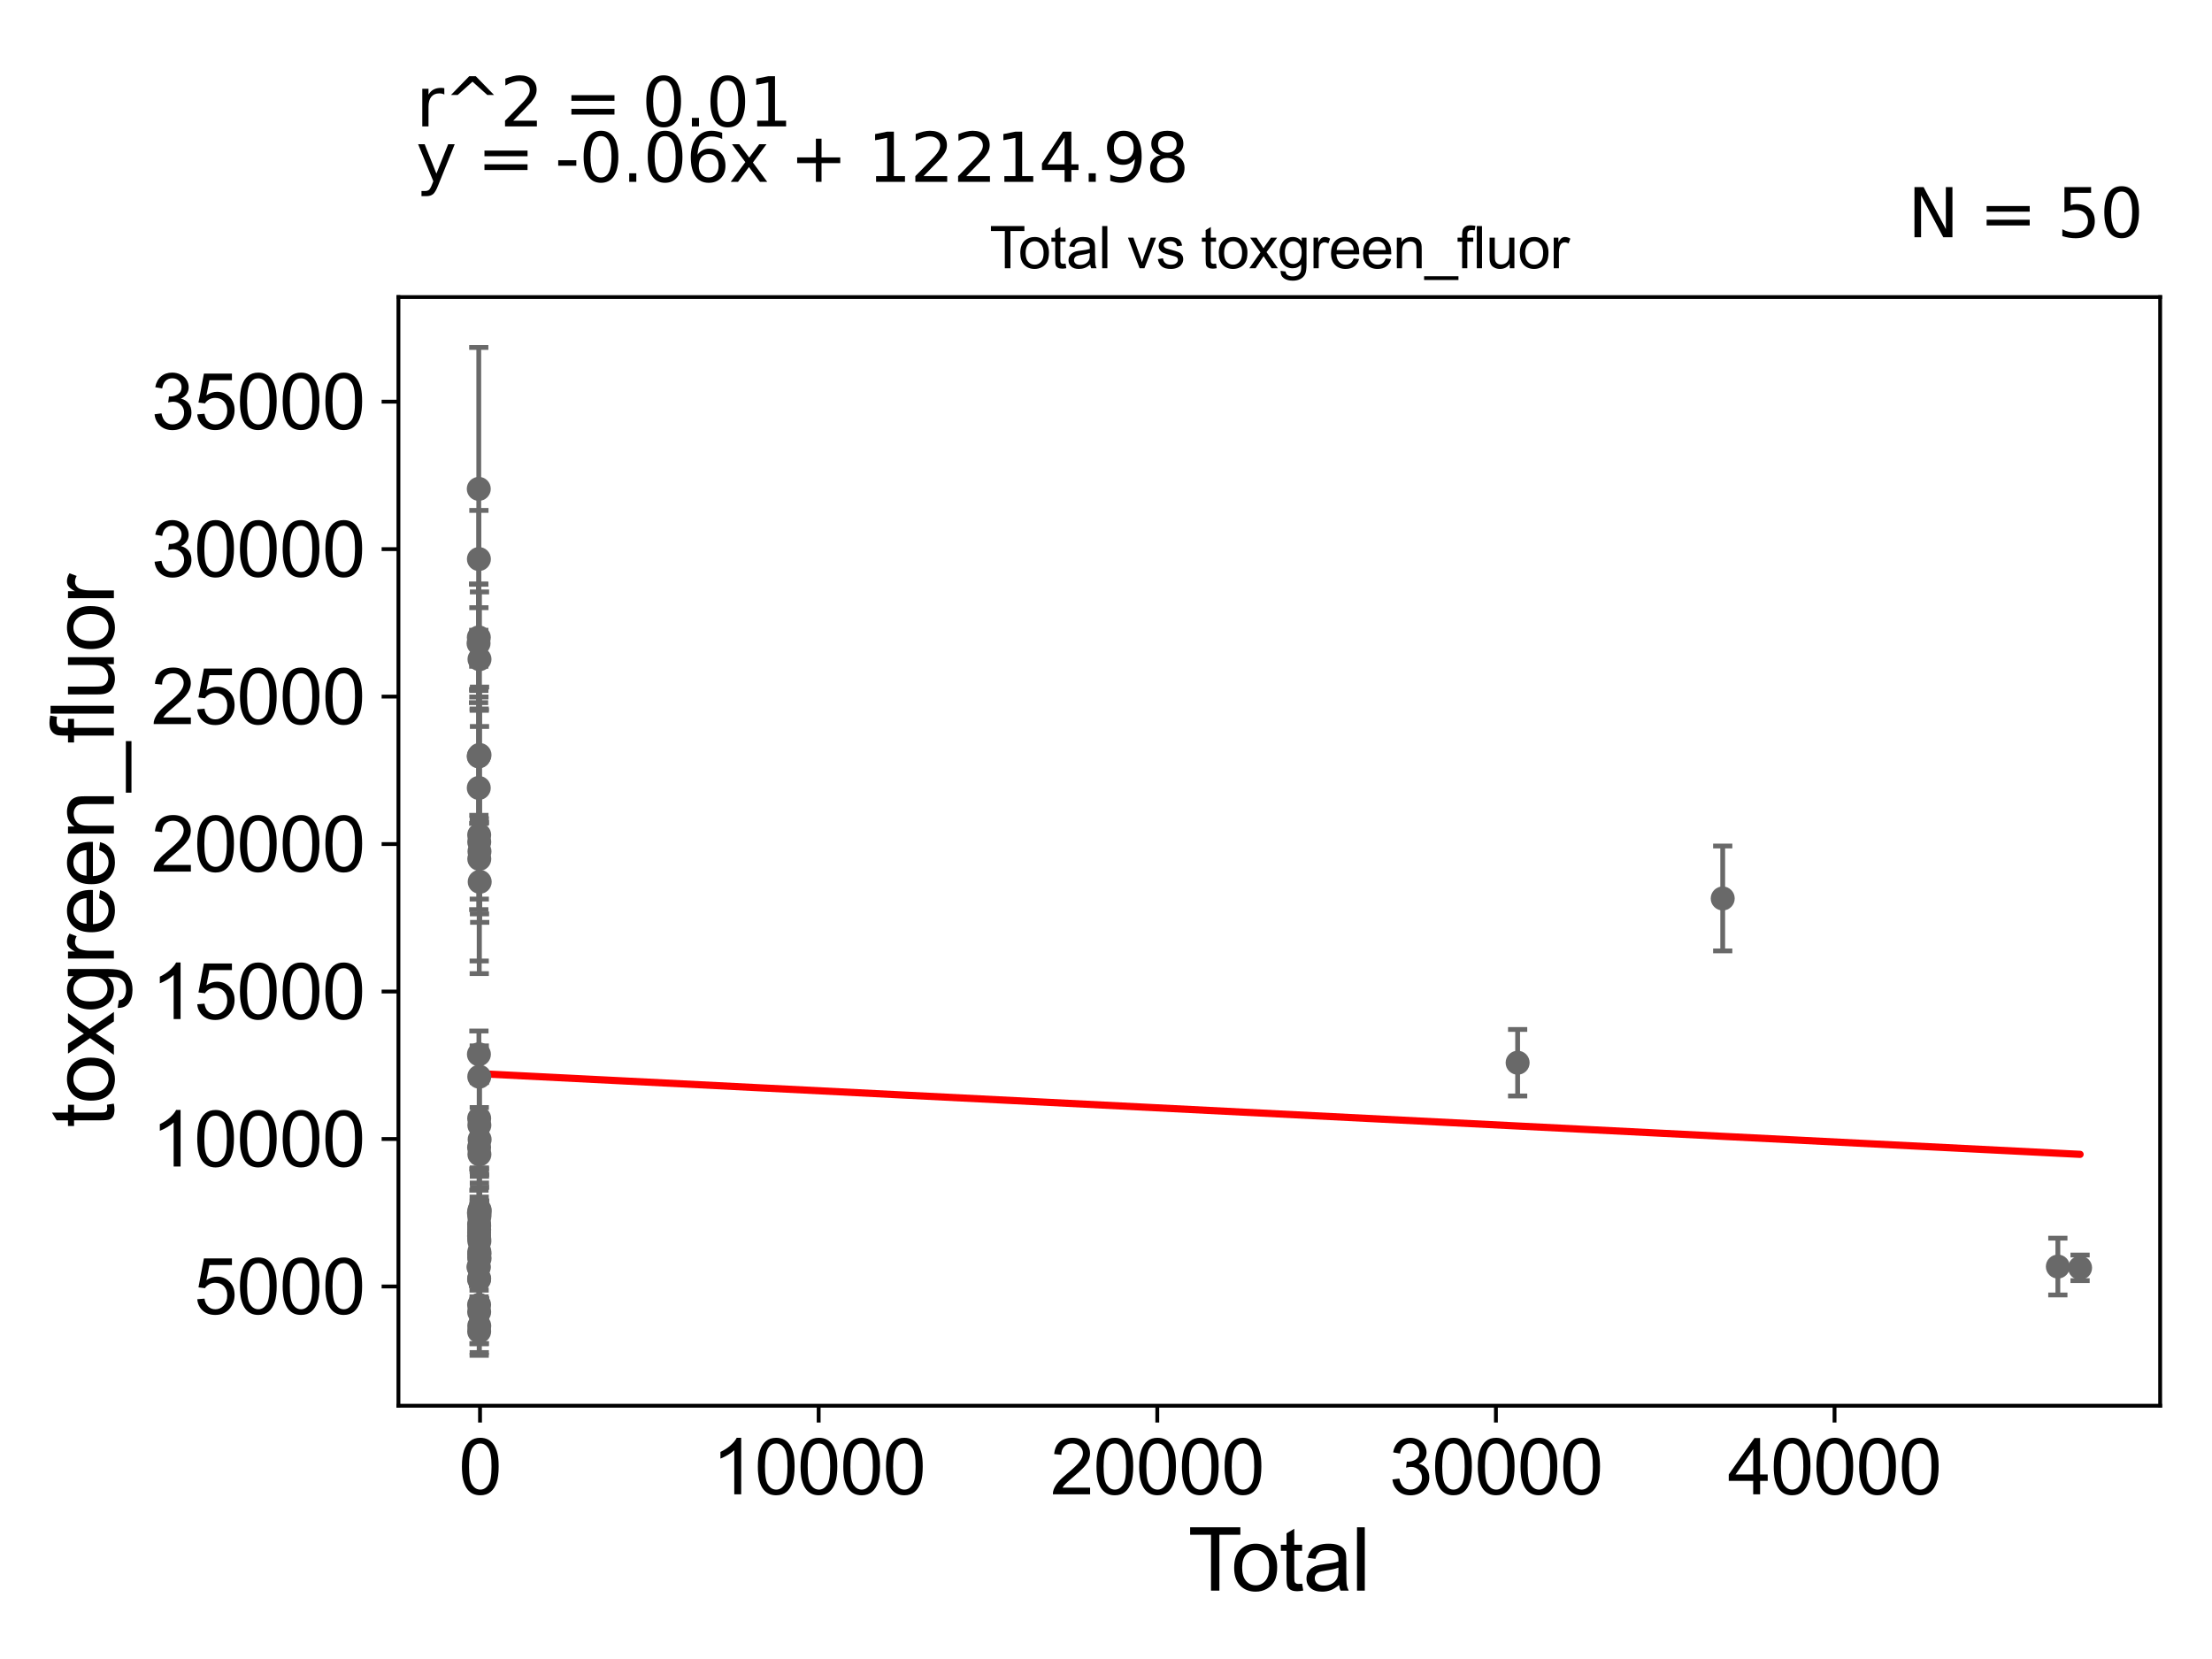 <?xml version="1.0" encoding="utf-8" standalone="no"?>
<!DOCTYPE svg PUBLIC "-//W3C//DTD SVG 1.1//EN"
  "http://www.w3.org/Graphics/SVG/1.1/DTD/svg11.dtd">
<svg xmlns:xlink="http://www.w3.org/1999/xlink" width="460.8pt" height="345.6pt" viewBox="0 0 460.8 345.6" xmlns="http://www.w3.org/2000/svg" version="1.1">
 <defs>
  <style type="text/css">*{stroke-linejoin: round; stroke-linecap: butt}</style>
 </defs>
 <g id="figure_1">
  <g id="patch_1">
   <path d="M 0 345.6 
L 460.8 345.6 
L 460.8 0 
L 0 0 
z
" style="fill: #ffffff"/>
  </g>
  <g id="axes_1">
   <g id="patch_2">
    <path d="M 83 292.84 
L 450 292.84 
L 450 61.886 
L 83 61.886 
z
" style="fill: #ffffff"/>
   </g>
   <g id="PathCollection_1">
    <defs>
     <path id="m1f19b350f3" d="M 0 1.118 
C 0.297 1.118 0.581 1 0.791 0.791 
C 1 0.581 1.118 0.297 1.118 0 
C 1.118 -0.297 1 -0.581 0.791 -0.791 
C 0.581 -1 0.297 -1.118 0 -1.118 
C -0.297 -1.118 -0.581 -1 -0.791 -0.791 
C -1 -0.581 -1.118 -0.297 -1.118 0 
C -1.118 0.297 -1 0.581 -0.791 0.791 
C -0.581 1 -0.297 1.118 0 1.118 
z
" style="stroke: #696969"/>
    </defs>
    <g clip-path="url(#pdb846cdbfc)">
     <use xlink:href="#m1f19b350f3" x="99.682" y="263.93" style="fill: #696969; stroke: #696969"/>
     <use xlink:href="#m1f19b350f3" x="99.84" y="276.211" style="fill: #696969; stroke: #696969"/>
     <use xlink:href="#m1f19b350f3" x="99.838" y="175.396" style="fill: #696969; stroke: #696969"/>
     <use xlink:href="#m1f19b350f3" x="99.837" y="258.06" style="fill: #696969; stroke: #696969"/>
     <use xlink:href="#m1f19b350f3" x="99.83" y="261.977" style="fill: #696969; stroke: #696969"/>
     <use xlink:href="#m1f19b350f3" x="99.826" y="173.94" style="fill: #696969; stroke: #696969"/>
     <use xlink:href="#m1f19b350f3" x="99.826" y="255.387" style="fill: #696969; stroke: #696969"/>
     <use xlink:href="#m1f19b350f3" x="99.824" y="266.34" style="fill: #696969; stroke: #696969"/>
     <use xlink:href="#m1f19b350f3" x="99.823" y="232.985" style="fill: #696969; stroke: #696969"/>
     <use xlink:href="#m1f19b350f3" x="99.822" y="273.294" style="fill: #696969; stroke: #696969"/>
     <use xlink:href="#m1f19b350f3" x="99.82" y="256.163" style="fill: #696969; stroke: #696969"/>
     <use xlink:href="#m1f19b350f3" x="99.82" y="277.356" style="fill: #696969; stroke: #696969"/>
     <use xlink:href="#m1f19b350f3" x="99.809" y="254.987" style="fill: #696969; stroke: #696969"/>
     <use xlink:href="#m1f19b350f3" x="99.808" y="256.77" style="fill: #696969; stroke: #696969"/>
     <use xlink:href="#m1f19b350f3" x="99.807" y="271.818" style="fill: #696969; stroke: #696969"/>
     <use xlink:href="#m1f19b350f3" x="99.804" y="239.025" style="fill: #696969; stroke: #696969"/>
     <use xlink:href="#m1f19b350f3" x="99.842" y="224.295" style="fill: #696969; stroke: #696969"/>
     <use xlink:href="#m1f19b350f3" x="99.845" y="178.919" style="fill: #696969; stroke: #696969"/>
     <use xlink:href="#m1f19b350f3" x="99.85" y="261.25" style="fill: #696969; stroke: #696969"/>
     <use xlink:href="#m1f19b350f3" x="428.688" y="263.851" style="fill: #696969; stroke: #696969"/>
     <use xlink:href="#m1f19b350f3" x="358.873" y="187.166" style="fill: #696969; stroke: #696969"/>
     <use xlink:href="#m1f19b350f3" x="316.151" y="221.384" style="fill: #696969; stroke: #696969"/>
     <use xlink:href="#m1f19b350f3" x="99.931" y="183.699" style="fill: #696969; stroke: #696969"/>
     <use xlink:href="#m1f19b350f3" x="99.917" y="237.381" style="fill: #696969; stroke: #696969"/>
     <use xlink:href="#m1f19b350f3" x="99.907" y="252.227" style="fill: #696969; stroke: #696969"/>
     <use xlink:href="#m1f19b350f3" x="99.902" y="252.906" style="fill: #696969; stroke: #696969"/>
     <use xlink:href="#m1f19b350f3" x="99.902" y="252.024" style="fill: #696969; stroke: #696969"/>
     <use xlink:href="#m1f19b350f3" x="99.803" y="266.51" style="fill: #696969; stroke: #696969"/>
     <use xlink:href="#m1f19b350f3" x="99.899" y="262.181" style="fill: #696969; stroke: #696969"/>
     <use xlink:href="#m1f19b350f3" x="99.887" y="137.324" style="fill: #696969; stroke: #696969"/>
     <use xlink:href="#m1f19b350f3" x="99.885" y="177.366" style="fill: #696969; stroke: #696969"/>
     <use xlink:href="#m1f19b350f3" x="99.873" y="240.473" style="fill: #696969; stroke: #696969"/>
     <use xlink:href="#m1f19b350f3" x="99.867" y="261.131" style="fill: #696969; stroke: #696969"/>
     <use xlink:href="#m1f19b350f3" x="99.867" y="258.572" style="fill: #696969; stroke: #696969"/>
     <use xlink:href="#m1f19b350f3" x="99.862" y="234.394" style="fill: #696969; stroke: #696969"/>
     <use xlink:href="#m1f19b350f3" x="99.858" y="260.724" style="fill: #696969; stroke: #696969"/>
     <use xlink:href="#m1f19b350f3" x="99.893" y="157.269" style="fill: #696969; stroke: #696969"/>
     <use xlink:href="#m1f19b350f3" x="99.8" y="257.484" style="fill: #696969; stroke: #696969"/>
     <use xlink:href="#m1f19b350f3" x="99.856" y="253.507" style="fill: #696969; stroke: #696969"/>
     <use xlink:href="#m1f19b350f3" x="433.318" y="264.114" style="fill: #696969; stroke: #696969"/>
     <use xlink:href="#m1f19b350f3" x="99.767" y="219.628" style="fill: #696969; stroke: #696969"/>
     <use xlink:href="#m1f19b350f3" x="99.749" y="263.965" style="fill: #696969; stroke: #696969"/>
     <use xlink:href="#m1f19b350f3" x="99.737" y="101.841" style="fill: #696969; stroke: #696969"/>
     <use xlink:href="#m1f19b350f3" x="99.736" y="164.143" style="fill: #696969; stroke: #696969"/>
     <use xlink:href="#m1f19b350f3" x="99.731" y="157.564" style="fill: #696969; stroke: #696969"/>
     <use xlink:href="#m1f19b350f3" x="99.748" y="132.785" style="fill: #696969; stroke: #696969"/>
     <use xlink:href="#m1f19b350f3" x="99.762" y="157.519" style="fill: #696969; stroke: #696969"/>
     <use xlink:href="#m1f19b350f3" x="99.692" y="134.015" style="fill: #696969; stroke: #696969"/>
     <use xlink:href="#m1f19b350f3" x="99.764" y="116.46" style="fill: #696969; stroke: #696969"/>
     <use xlink:href="#m1f19b350f3" x="99.773" y="252.667" style="fill: #696969; stroke: #696969"/>
    </g>
   </g>
   <g id="matplotlib.axis_1">
    <g id="xtick_1">
     <g id="line2d_1">
      <defs>
       <path id="mcf5227ad89" d="M 0 0 
L 0 3.5 
" style="stroke: #000000; stroke-width: 0.8"/>
      </defs>
      <g>
       <use xlink:href="#mcf5227ad89" x="99.999" y="292.84" style="stroke: #000000; stroke-width: 0.8"/>
      </g>
     </g>
     <g id="text_1">
      <!-- 0 -->
      <g transform="translate(95.55 311.293)scale(0.16 -0.16)">
       <defs>
        <path id="ArialMT-30" d="M 266 2259 
Q 266 3072 433 3567 
Q 600 4063 929 4331 
Q 1259 4600 1759 4600 
Q 2128 4600 2406 4451 
Q 2684 4303 2865 4023 
Q 3047 3744 3150 3342 
Q 3253 2941 3253 2259 
Q 3253 1453 3087 958 
Q 2922 463 2592 192 
Q 2263 -78 1759 -78 
Q 1097 -78 719 397 
Q 266 969 266 2259 
z
M 844 2259 
Q 844 1131 1108 757 
Q 1372 384 1759 384 
Q 2147 384 2411 759 
Q 2675 1134 2675 2259 
Q 2675 3391 2411 3762 
Q 2147 4134 1753 4134 
Q 1366 4134 1134 3806 
Q 844 3388 844 2259 
z
" transform="scale(0.016)"/>
       </defs>
       <use xlink:href="#ArialMT-30"/>
      </g>
     </g>
    </g>
    <g id="xtick_2">
     <g id="line2d_2">
      <g>
       <use xlink:href="#mcf5227ad89" x="170.542" y="292.84" style="stroke: #000000; stroke-width: 0.8"/>
      </g>
     </g>
     <g id="text_2">
      <!-- 10000 -->
      <g transform="translate(148.298 311.293)scale(0.16 -0.16)">
       <defs>
        <path id="ArialMT-31" d="M 2384 0 
L 1822 0 
L 1822 3584 
Q 1619 3391 1289 3197 
Q 959 3003 697 2906 
L 697 3450 
Q 1169 3672 1522 3987 
Q 1875 4303 2022 4600 
L 2384 4600 
L 2384 0 
z
" transform="scale(0.016)"/>
       </defs>
       <use xlink:href="#ArialMT-31"/>
       <use xlink:href="#ArialMT-30" x="55.615"/>
       <use xlink:href="#ArialMT-30" x="111.23"/>
       <use xlink:href="#ArialMT-30" x="166.846"/>
       <use xlink:href="#ArialMT-30" x="222.461"/>
      </g>
     </g>
    </g>
    <g id="xtick_3">
     <g id="line2d_3">
      <g>
       <use xlink:href="#mcf5227ad89" x="241.084" y="292.84" style="stroke: #000000; stroke-width: 0.8"/>
      </g>
     </g>
     <g id="text_3">
      <!-- 20000 -->
      <g transform="translate(218.84 311.293)scale(0.16 -0.16)">
       <defs>
        <path id="ArialMT-32" d="M 3222 541 
L 3222 0 
L 194 0 
Q 188 203 259 391 
Q 375 700 629 1000 
Q 884 1300 1366 1694 
Q 2113 2306 2375 2664 
Q 2638 3022 2638 3341 
Q 2638 3675 2398 3904 
Q 2159 4134 1775 4134 
Q 1369 4134 1125 3890 
Q 881 3647 878 3216 
L 300 3275 
Q 359 3922 746 4261 
Q 1134 4600 1788 4600 
Q 2447 4600 2831 4234 
Q 3216 3869 3216 3328 
Q 3216 3053 3103 2787 
Q 2991 2522 2730 2228 
Q 2469 1934 1863 1422 
Q 1356 997 1212 845 
Q 1069 694 975 541 
L 3222 541 
z
" transform="scale(0.016)"/>
       </defs>
       <use xlink:href="#ArialMT-32"/>
       <use xlink:href="#ArialMT-30" x="55.615"/>
       <use xlink:href="#ArialMT-30" x="111.23"/>
       <use xlink:href="#ArialMT-30" x="166.846"/>
       <use xlink:href="#ArialMT-30" x="222.461"/>
      </g>
     </g>
    </g>
    <g id="xtick_4">
     <g id="line2d_4">
      <g>
       <use xlink:href="#mcf5227ad89" x="311.627" y="292.84" style="stroke: #000000; stroke-width: 0.8"/>
      </g>
     </g>
     <g id="text_4">
      <!-- 30000 -->
      <g transform="translate(289.383 311.293)scale(0.16 -0.16)">
       <defs>
        <path id="ArialMT-33" d="M 269 1209 
L 831 1284 
Q 928 806 1161 595 
Q 1394 384 1728 384 
Q 2125 384 2398 659 
Q 2672 934 2672 1341 
Q 2672 1728 2419 1979 
Q 2166 2231 1775 2231 
Q 1616 2231 1378 2169 
L 1441 2663 
Q 1497 2656 1531 2656 
Q 1891 2656 2178 2843 
Q 2466 3031 2466 3422 
Q 2466 3731 2256 3934 
Q 2047 4138 1716 4138 
Q 1388 4138 1169 3931 
Q 950 3725 888 3313 
L 325 3413 
Q 428 3978 793 4289 
Q 1159 4600 1703 4600 
Q 2078 4600 2393 4439 
Q 2709 4278 2876 4000 
Q 3044 3722 3044 3409 
Q 3044 3113 2884 2869 
Q 2725 2625 2413 2481 
Q 2819 2388 3044 2092 
Q 3269 1797 3269 1353 
Q 3269 753 2831 336 
Q 2394 -81 1725 -81 
Q 1122 -81 723 278 
Q 325 638 269 1209 
z
" transform="scale(0.016)"/>
       </defs>
       <use xlink:href="#ArialMT-33"/>
       <use xlink:href="#ArialMT-30" x="55.615"/>
       <use xlink:href="#ArialMT-30" x="111.23"/>
       <use xlink:href="#ArialMT-30" x="166.846"/>
       <use xlink:href="#ArialMT-30" x="222.461"/>
      </g>
     </g>
    </g>
    <g id="xtick_5">
     <g id="line2d_5">
      <g>
       <use xlink:href="#mcf5227ad89" x="382.169" y="292.84" style="stroke: #000000; stroke-width: 0.8"/>
      </g>
     </g>
     <g id="text_5">
      <!-- 40000 -->
      <g transform="translate(359.925 311.293)scale(0.16 -0.16)">
       <defs>
        <path id="ArialMT-34" d="M 2069 0 
L 2069 1097 
L 81 1097 
L 81 1613 
L 2172 4581 
L 2631 4581 
L 2631 1613 
L 3250 1613 
L 3250 1097 
L 2631 1097 
L 2631 0 
L 2069 0 
z
M 2069 1613 
L 2069 3678 
L 634 1613 
L 2069 1613 
z
" transform="scale(0.016)"/>
       </defs>
       <use xlink:href="#ArialMT-34"/>
       <use xlink:href="#ArialMT-30" x="55.615"/>
       <use xlink:href="#ArialMT-30" x="111.23"/>
       <use xlink:href="#ArialMT-30" x="166.846"/>
       <use xlink:href="#ArialMT-30" x="222.461"/>
      </g>
     </g>
    </g>
    <g id="text_6">
     <!-- Total -->
     <g transform="translate(247.495 331.357)scale(0.18 -0.18)">
      <defs>
       <path id="ArialMT-54" d="M 1659 0 
L 1659 4041 
L 150 4041 
L 150 4581 
L 3781 4581 
L 3781 4041 
L 2266 4041 
L 2266 0 
L 1659 0 
z
" transform="scale(0.016)"/>
       <path id="ArialMT-6f" d="M 213 1659 
Q 213 2581 725 3025 
Q 1153 3394 1769 3394 
Q 2453 3394 2887 2945 
Q 3322 2497 3322 1706 
Q 3322 1066 3130 698 
Q 2938 331 2570 128 
Q 2203 -75 1769 -75 
Q 1072 -75 642 372 
Q 213 819 213 1659 
z
M 791 1659 
Q 791 1022 1069 705 
Q 1347 388 1769 388 
Q 2188 388 2466 706 
Q 2744 1025 2744 1678 
Q 2744 2294 2464 2611 
Q 2184 2928 1769 2928 
Q 1347 2928 1069 2612 
Q 791 2297 791 1659 
z
" transform="scale(0.016)"/>
       <path id="ArialMT-74" d="M 1650 503 
L 1731 6 
Q 1494 -44 1306 -44 
Q 1000 -44 831 53 
Q 663 150 594 308 
Q 525 466 525 972 
L 525 2881 
L 113 2881 
L 113 3319 
L 525 3319 
L 525 4141 
L 1084 4478 
L 1084 3319 
L 1650 3319 
L 1650 2881 
L 1084 2881 
L 1084 941 
Q 1084 700 1114 631 
Q 1144 563 1211 522 
Q 1278 481 1403 481 
Q 1497 481 1650 503 
z
" transform="scale(0.016)"/>
       <path id="ArialMT-61" d="M 2588 409 
Q 2275 144 1986 34 
Q 1697 -75 1366 -75 
Q 819 -75 525 192 
Q 231 459 231 875 
Q 231 1119 342 1320 
Q 453 1522 633 1644 
Q 813 1766 1038 1828 
Q 1203 1872 1538 1913 
Q 2219 1994 2541 2106 
Q 2544 2222 2544 2253 
Q 2544 2597 2384 2738 
Q 2169 2928 1744 2928 
Q 1347 2928 1158 2789 
Q 969 2650 878 2297 
L 328 2372 
Q 403 2725 575 2942 
Q 747 3159 1072 3276 
Q 1397 3394 1825 3394 
Q 2250 3394 2515 3294 
Q 2781 3194 2906 3042 
Q 3031 2891 3081 2659 
Q 3109 2516 3109 2141 
L 3109 1391 
Q 3109 606 3145 398 
Q 3181 191 3288 0 
L 2700 0 
Q 2613 175 2588 409 
z
M 2541 1666 
Q 2234 1541 1622 1453 
Q 1275 1403 1131 1340 
Q 988 1278 909 1158 
Q 831 1038 831 891 
Q 831 666 1001 516 
Q 1172 366 1500 366 
Q 1825 366 2078 508 
Q 2331 650 2450 897 
Q 2541 1088 2541 1459 
L 2541 1666 
z
" transform="scale(0.016)"/>
       <path id="ArialMT-6c" d="M 409 0 
L 409 4581 
L 972 4581 
L 972 0 
L 409 0 
z
" transform="scale(0.016)"/>
      </defs>
      <use xlink:href="#ArialMT-54"/>
      <use xlink:href="#ArialMT-6f" x="49.959"/>
      <use xlink:href="#ArialMT-74" x="105.574"/>
      <use xlink:href="#ArialMT-61" x="133.357"/>
      <use xlink:href="#ArialMT-6c" x="188.973"/>
     </g>
    </g>
   </g>
   <g id="matplotlib.axis_2">
    <g id="ytick_1">
     <g id="line2d_6">
      <defs>
       <path id="m86609e7057" d="M 0 0 
L -3.5 0 
" style="stroke: #000000; stroke-width: 0.8"/>
      </defs>
      <g>
       <use xlink:href="#m86609e7057" x="83" y="268" style="stroke: #000000; stroke-width: 0.8"/>
      </g>
     </g>
     <g id="text_7">
      <!-- 5000 -->
      <g transform="translate(40.41 273.726)scale(0.16 -0.16)">
       <defs>
        <path id="ArialMT-35" d="M 266 1200 
L 856 1250 
Q 922 819 1161 601 
Q 1400 384 1738 384 
Q 2144 384 2425 690 
Q 2706 997 2706 1503 
Q 2706 1984 2436 2262 
Q 2166 2541 1728 2541 
Q 1456 2541 1237 2417 
Q 1019 2294 894 2097 
L 366 2166 
L 809 4519 
L 3088 4519 
L 3088 3981 
L 1259 3981 
L 1013 2750 
Q 1425 3038 1878 3038 
Q 2478 3038 2890 2622 
Q 3303 2206 3303 1553 
Q 3303 931 2941 478 
Q 2500 -78 1738 -78 
Q 1113 -78 717 272 
Q 322 622 266 1200 
z
" transform="scale(0.016)"/>
       </defs>
       <use xlink:href="#ArialMT-35"/>
       <use xlink:href="#ArialMT-30" x="55.615"/>
       <use xlink:href="#ArialMT-30" x="111.23"/>
       <use xlink:href="#ArialMT-30" x="166.846"/>
      </g>
     </g>
    </g>
    <g id="ytick_2">
     <g id="line2d_7">
      <g>
       <use xlink:href="#m86609e7057" x="83" y="237.279" style="stroke: #000000; stroke-width: 0.8"/>
      </g>
     </g>
     <g id="text_8">
      <!-- 10000 -->
      <g transform="translate(31.512 243.005)scale(0.16 -0.16)">
       <use xlink:href="#ArialMT-31"/>
       <use xlink:href="#ArialMT-30" x="55.615"/>
       <use xlink:href="#ArialMT-30" x="111.23"/>
       <use xlink:href="#ArialMT-30" x="166.846"/>
       <use xlink:href="#ArialMT-30" x="222.461"/>
      </g>
     </g>
    </g>
    <g id="ytick_3">
     <g id="line2d_8">
      <g>
       <use xlink:href="#m86609e7057" x="83" y="206.557" style="stroke: #000000; stroke-width: 0.8"/>
      </g>
     </g>
     <g id="text_9">
      <!-- 15000 -->
      <g transform="translate(31.512 212.284)scale(0.16 -0.16)">
       <use xlink:href="#ArialMT-31"/>
       <use xlink:href="#ArialMT-35" x="55.615"/>
       <use xlink:href="#ArialMT-30" x="111.23"/>
       <use xlink:href="#ArialMT-30" x="166.846"/>
       <use xlink:href="#ArialMT-30" x="222.461"/>
      </g>
     </g>
    </g>
    <g id="ytick_4">
     <g id="line2d_9">
      <g>
       <use xlink:href="#m86609e7057" x="83" y="175.836" style="stroke: #000000; stroke-width: 0.8"/>
      </g>
     </g>
     <g id="text_10">
      <!-- 20000 -->
      <g transform="translate(31.512 181.562)scale(0.16 -0.16)">
       <use xlink:href="#ArialMT-32"/>
       <use xlink:href="#ArialMT-30" x="55.615"/>
       <use xlink:href="#ArialMT-30" x="111.23"/>
       <use xlink:href="#ArialMT-30" x="166.846"/>
       <use xlink:href="#ArialMT-30" x="222.461"/>
      </g>
     </g>
    </g>
    <g id="ytick_5">
     <g id="line2d_10">
      <g>
       <use xlink:href="#m86609e7057" x="83" y="145.114" style="stroke: #000000; stroke-width: 0.8"/>
      </g>
     </g>
     <g id="text_11">
      <!-- 25000 -->
      <g transform="translate(31.512 150.841)scale(0.16 -0.16)">
       <use xlink:href="#ArialMT-32"/>
       <use xlink:href="#ArialMT-35" x="55.615"/>
       <use xlink:href="#ArialMT-30" x="111.23"/>
       <use xlink:href="#ArialMT-30" x="166.846"/>
       <use xlink:href="#ArialMT-30" x="222.461"/>
      </g>
     </g>
    </g>
    <g id="ytick_6">
     <g id="line2d_11">
      <g>
       <use xlink:href="#m86609e7057" x="83" y="114.393" style="stroke: #000000; stroke-width: 0.8"/>
      </g>
     </g>
     <g id="text_12">
      <!-- 30000 -->
      <g transform="translate(31.512 120.119)scale(0.16 -0.16)">
       <use xlink:href="#ArialMT-33"/>
       <use xlink:href="#ArialMT-30" x="55.615"/>
       <use xlink:href="#ArialMT-30" x="111.23"/>
       <use xlink:href="#ArialMT-30" x="166.846"/>
       <use xlink:href="#ArialMT-30" x="222.461"/>
      </g>
     </g>
    </g>
    <g id="ytick_7">
     <g id="line2d_12">
      <g>
       <use xlink:href="#m86609e7057" x="83" y="83.671" style="stroke: #000000; stroke-width: 0.8"/>
      </g>
     </g>
     <g id="text_13">
      <!-- 35000 -->
      <g transform="translate(31.512 89.398)scale(0.16 -0.16)">
       <use xlink:href="#ArialMT-33"/>
       <use xlink:href="#ArialMT-35" x="55.615"/>
       <use xlink:href="#ArialMT-30" x="111.23"/>
       <use xlink:href="#ArialMT-30" x="166.846"/>
       <use xlink:href="#ArialMT-30" x="222.461"/>
      </g>
     </g>
    </g>
    <g id="text_14">
     <!-- toxgreen_fluor -->
     <g transform="translate(23.724 234.895)rotate(-90)scale(0.18 -0.18)">
      <defs>
       <path id="ArialMT-78" d="M 47 0 
L 1259 1725 
L 138 3319 
L 841 3319 
L 1350 2541 
Q 1494 2319 1581 2169 
Q 1719 2375 1834 2534 
L 2394 3319 
L 3066 3319 
L 1919 1756 
L 3153 0 
L 2463 0 
L 1781 1031 
L 1600 1309 
L 728 0 
L 47 0 
z
" transform="scale(0.016)"/>
       <path id="ArialMT-67" d="M 319 -275 
L 866 -356 
Q 900 -609 1056 -725 
Q 1266 -881 1628 -881 
Q 2019 -881 2231 -725 
Q 2444 -569 2519 -288 
Q 2563 -116 2559 434 
Q 2191 0 1641 0 
Q 956 0 581 494 
Q 206 988 206 1678 
Q 206 2153 378 2554 
Q 550 2956 876 3175 
Q 1203 3394 1644 3394 
Q 2231 3394 2613 2919 
L 2613 3319 
L 3131 3319 
L 3131 450 
Q 3131 -325 2973 -648 
Q 2816 -972 2473 -1159 
Q 2131 -1347 1631 -1347 
Q 1038 -1347 672 -1080 
Q 306 -813 319 -275 
z
M 784 1719 
Q 784 1066 1043 766 
Q 1303 466 1694 466 
Q 2081 466 2343 764 
Q 2606 1063 2606 1700 
Q 2606 2309 2336 2618 
Q 2066 2928 1684 2928 
Q 1309 2928 1046 2623 
Q 784 2319 784 1719 
z
" transform="scale(0.016)"/>
       <path id="ArialMT-72" d="M 416 0 
L 416 3319 
L 922 3319 
L 922 2816 
Q 1116 3169 1280 3281 
Q 1444 3394 1641 3394 
Q 1925 3394 2219 3213 
L 2025 2691 
Q 1819 2813 1613 2813 
Q 1428 2813 1281 2702 
Q 1134 2591 1072 2394 
Q 978 2094 978 1738 
L 978 0 
L 416 0 
z
" transform="scale(0.016)"/>
       <path id="ArialMT-65" d="M 2694 1069 
L 3275 997 
Q 3138 488 2766 206 
Q 2394 -75 1816 -75 
Q 1088 -75 661 373 
Q 234 822 234 1631 
Q 234 2469 665 2931 
Q 1097 3394 1784 3394 
Q 2450 3394 2872 2941 
Q 3294 2488 3294 1666 
Q 3294 1616 3291 1516 
L 816 1516 
Q 847 969 1125 678 
Q 1403 388 1819 388 
Q 2128 388 2347 550 
Q 2566 713 2694 1069 
z
M 847 1978 
L 2700 1978 
Q 2663 2397 2488 2606 
Q 2219 2931 1791 2931 
Q 1403 2931 1139 2672 
Q 875 2413 847 1978 
z
" transform="scale(0.016)"/>
       <path id="ArialMT-6e" d="M 422 0 
L 422 3319 
L 928 3319 
L 928 2847 
Q 1294 3394 1984 3394 
Q 2284 3394 2536 3286 
Q 2788 3178 2913 3003 
Q 3038 2828 3088 2588 
Q 3119 2431 3119 2041 
L 3119 0 
L 2556 0 
L 2556 2019 
Q 2556 2363 2490 2533 
Q 2425 2703 2258 2804 
Q 2091 2906 1866 2906 
Q 1506 2906 1245 2678 
Q 984 2450 984 1813 
L 984 0 
L 422 0 
z
" transform="scale(0.016)"/>
       <path id="ArialMT-5f" d="M -97 -1272 
L -97 -866 
L 3631 -866 
L 3631 -1272 
L -97 -1272 
z
" transform="scale(0.016)"/>
       <path id="ArialMT-66" d="M 556 0 
L 556 2881 
L 59 2881 
L 59 3319 
L 556 3319 
L 556 3672 
Q 556 4006 616 4169 
Q 697 4388 901 4523 
Q 1106 4659 1475 4659 
Q 1713 4659 2000 4603 
L 1916 4113 
Q 1741 4144 1584 4144 
Q 1328 4144 1222 4034 
Q 1116 3925 1116 3625 
L 1116 3319 
L 1763 3319 
L 1763 2881 
L 1116 2881 
L 1116 0 
L 556 0 
z
" transform="scale(0.016)"/>
       <path id="ArialMT-75" d="M 2597 0 
L 2597 488 
Q 2209 -75 1544 -75 
Q 1250 -75 995 37 
Q 741 150 617 320 
Q 494 491 444 738 
Q 409 903 409 1263 
L 409 3319 
L 972 3319 
L 972 1478 
Q 972 1038 1006 884 
Q 1059 663 1231 536 
Q 1403 409 1656 409 
Q 1909 409 2131 539 
Q 2353 669 2445 892 
Q 2538 1116 2538 1541 
L 2538 3319 
L 3100 3319 
L 3100 0 
L 2597 0 
z
" transform="scale(0.016)"/>
      </defs>
      <use xlink:href="#ArialMT-74"/>
      <use xlink:href="#ArialMT-6f" x="27.783"/>
      <use xlink:href="#ArialMT-78" x="83.398"/>
      <use xlink:href="#ArialMT-67" x="133.398"/>
      <use xlink:href="#ArialMT-72" x="189.014"/>
      <use xlink:href="#ArialMT-65" x="222.314"/>
      <use xlink:href="#ArialMT-65" x="277.93"/>
      <use xlink:href="#ArialMT-6e" x="333.545"/>
      <use xlink:href="#ArialMT-5f" x="389.16"/>
      <use xlink:href="#ArialMT-66" x="444.775"/>
      <use xlink:href="#ArialMT-6c" x="472.559"/>
      <use xlink:href="#ArialMT-75" x="494.775"/>
      <use xlink:href="#ArialMT-6f" x="550.391"/>
      <use xlink:href="#ArialMT-72" x="606.006"/>
     </g>
    </g>
   </g>
   <g id="LineCollection_1">
    <path d="M 99.682 267.816 
L 99.682 260.044 
" clip-path="url(#pdb846cdbfc)" style="fill: none; stroke: #696969"/>
    <path d="M 99.84 281.755 
L 99.84 270.666 
" clip-path="url(#pdb846cdbfc)" style="fill: none; stroke: #696969"/>
    <path d="M 99.838 202.816 
L 99.838 147.975 
" clip-path="url(#pdb846cdbfc)" style="fill: none; stroke: #696969"/>
    <path d="M 99.837 262.636 
L 99.837 253.484 
" clip-path="url(#pdb846cdbfc)" style="fill: none; stroke: #696969"/>
    <path d="M 99.83 279.897 
L 99.83 244.057 
" clip-path="url(#pdb846cdbfc)" style="fill: none; stroke: #696969"/>
    <path d="M 99.826 200.194 
L 99.826 147.687 
" clip-path="url(#pdb846cdbfc)" style="fill: none; stroke: #696969"/>
    <path d="M 99.826 261.406 
L 99.826 249.368 
" clip-path="url(#pdb846cdbfc)" style="fill: none; stroke: #696969"/>
    <path d="M 99.824 282.342 
L 99.824 250.337 
" clip-path="url(#pdb846cdbfc)" style="fill: none; stroke: #696969"/>
    <path d="M 99.823 241.091 
L 99.823 224.878 
" clip-path="url(#pdb846cdbfc)" style="fill: none; stroke: #696969"/>
    <path d="M 99.822 275.955 
L 99.822 270.633 
" clip-path="url(#pdb846cdbfc)" style="fill: none; stroke: #696969"/>
    <path d="M 99.82 261.38 
L 99.82 250.946 
" clip-path="url(#pdb846cdbfc)" style="fill: none; stroke: #696969"/>
    <path d="M 99.82 279.916 
L 99.82 274.795 
" clip-path="url(#pdb846cdbfc)" style="fill: none; stroke: #696969"/>
    <path d="M 99.809 266.426 
L 99.809 243.548 
" clip-path="url(#pdb846cdbfc)" style="fill: none; stroke: #696969"/>
    <path d="M 99.808 262.59 
L 99.808 250.951 
" clip-path="url(#pdb846cdbfc)" style="fill: none; stroke: #696969"/>
    <path d="M 99.807 274.873 
L 99.807 268.762 
" clip-path="url(#pdb846cdbfc)" style="fill: none; stroke: #696969"/>
    <path d="M 99.804 243.472 
L 99.804 234.579 
" clip-path="url(#pdb846cdbfc)" style="fill: none; stroke: #696969"/>
    <path d="M 99.842 230.711 
L 99.842 217.878 
" clip-path="url(#pdb846cdbfc)" style="fill: none; stroke: #696969"/>
    <path d="M 99.845 187.285 
L 99.845 170.554 
" clip-path="url(#pdb846cdbfc)" style="fill: none; stroke: #696969"/>
    <path d="M 99.85 266.415 
L 99.85 256.085 
" clip-path="url(#pdb846cdbfc)" style="fill: none; stroke: #696969"/>
    <path d="M 428.688 269.766 
L 428.688 257.935 
" clip-path="url(#pdb846cdbfc)" style="fill: none; stroke: #696969"/>
    <path d="M 358.873 198.089 
L 358.873 176.244 
" clip-path="url(#pdb846cdbfc)" style="fill: none; stroke: #696969"/>
    <path d="M 316.151 228.312 
L 316.151 214.455 
" clip-path="url(#pdb846cdbfc)" style="fill: none; stroke: #696969"/>
    <path d="M 99.931 192.139 
L 99.931 175.259 
" clip-path="url(#pdb846cdbfc)" style="fill: none; stroke: #696969"/>
    <path d="M 99.917 239.3 
L 99.917 235.463 
" clip-path="url(#pdb846cdbfc)" style="fill: none; stroke: #696969"/>
    <path d="M 99.907 254.263 
L 99.907 250.192 
" clip-path="url(#pdb846cdbfc)" style="fill: none; stroke: #696969"/>
    <path d="M 99.902 261.143 
L 99.902 244.67 
" clip-path="url(#pdb846cdbfc)" style="fill: none; stroke: #696969"/>
    <path d="M 99.902 256.699 
L 99.902 247.35 
" clip-path="url(#pdb846cdbfc)" style="fill: none; stroke: #696969"/>
    <path d="M 99.803 270.148 
L 99.803 262.871 
" clip-path="url(#pdb846cdbfc)" style="fill: none; stroke: #696969"/>
    <path d="M 99.899 270.535 
L 99.899 253.826 
" clip-path="url(#pdb846cdbfc)" style="fill: none; stroke: #696969"/>
    <path d="M 99.887 151.338 
L 99.887 123.311 
" clip-path="url(#pdb846cdbfc)" style="fill: none; stroke: #696969"/>
    <path d="M 99.885 190.38 
L 99.885 164.351 
" clip-path="url(#pdb846cdbfc)" style="fill: none; stroke: #696969"/>
    <path d="M 99.873 245.054 
L 99.873 235.892 
" clip-path="url(#pdb846cdbfc)" style="fill: none; stroke: #696969"/>
    <path d="M 99.867 275.813 
L 99.867 246.449 
" clip-path="url(#pdb846cdbfc)" style="fill: none; stroke: #696969"/>
    <path d="M 99.867 260.532 
L 99.867 256.613 
" clip-path="url(#pdb846cdbfc)" style="fill: none; stroke: #696969"/>
    <path d="M 99.862 243.288 
L 99.862 225.499 
" clip-path="url(#pdb846cdbfc)" style="fill: none; stroke: #696969"/>
    <path d="M 99.858 266.333 
L 99.858 255.115 
" clip-path="url(#pdb846cdbfc)" style="fill: none; stroke: #696969"/>
    <path d="M 99.893 171.411 
L 99.893 143.127 
" clip-path="url(#pdb846cdbfc)" style="fill: none; stroke: #696969"/>
    <path d="M 99.8 258.249 
L 99.8 256.72 
" clip-path="url(#pdb846cdbfc)" style="fill: none; stroke: #696969"/>
    <path d="M 99.856 256.813 
L 99.856 250.202 
" clip-path="url(#pdb846cdbfc)" style="fill: none; stroke: #696969"/>
    <path d="M 433.318 266.781 
L 433.318 261.446 
" clip-path="url(#pdb846cdbfc)" style="fill: none; stroke: #696969"/>
    <path d="M 99.767 224.48 
L 99.767 214.775 
" clip-path="url(#pdb846cdbfc)" style="fill: none; stroke: #696969"/>
    <path d="M 99.749 266.383 
L 99.749 261.547 
" clip-path="url(#pdb846cdbfc)" style="fill: none; stroke: #696969"/>
    <path d="M 99.737 131.298 
L 99.737 72.384 
" clip-path="url(#pdb846cdbfc)" style="fill: none; stroke: #696969"/>
    <path d="M 99.736 189.491 
L 99.736 138.796 
" clip-path="url(#pdb846cdbfc)" style="fill: none; stroke: #696969"/>
    <path d="M 99.731 171.532 
L 99.731 143.595 
" clip-path="url(#pdb846cdbfc)" style="fill: none; stroke: #696969"/>
    <path d="M 99.748 143.851 
L 99.748 121.72 
" clip-path="url(#pdb846cdbfc)" style="fill: none; stroke: #696969"/>
    <path d="M 99.762 169.843 
L 99.762 145.195 
" clip-path="url(#pdb846cdbfc)" style="fill: none; stroke: #696969"/>
    <path d="M 99.692 146.373 
L 99.692 121.656 
" clip-path="url(#pdb846cdbfc)" style="fill: none; stroke: #696969"/>
    <path d="M 99.764 126.591 
L 99.764 106.328 
" clip-path="url(#pdb846cdbfc)" style="fill: none; stroke: #696969"/>
    <path d="M 99.773 257.388 
L 99.773 247.945 
" clip-path="url(#pdb846cdbfc)" style="fill: none; stroke: #696969"/>
   </g>
   <g id="line2d_13">
    <defs>
     <path id="m6c88ebdbb9" d="M 2 0 
L -2 -0 
" style="stroke: #696969"/>
    </defs>
    <g clip-path="url(#pdb846cdbfc)">
     <use xlink:href="#m6c88ebdbb9" x="99.682" y="267.816" style="fill: #696969; stroke: #696969"/>
     <use xlink:href="#m6c88ebdbb9" x="99.84" y="281.755" style="fill: #696969; stroke: #696969"/>
     <use xlink:href="#m6c88ebdbb9" x="99.838" y="202.816" style="fill: #696969; stroke: #696969"/>
     <use xlink:href="#m6c88ebdbb9" x="99.837" y="262.636" style="fill: #696969; stroke: #696969"/>
     <use xlink:href="#m6c88ebdbb9" x="99.83" y="279.897" style="fill: #696969; stroke: #696969"/>
     <use xlink:href="#m6c88ebdbb9" x="99.826" y="200.194" style="fill: #696969; stroke: #696969"/>
     <use xlink:href="#m6c88ebdbb9" x="99.826" y="261.406" style="fill: #696969; stroke: #696969"/>
     <use xlink:href="#m6c88ebdbb9" x="99.824" y="282.342" style="fill: #696969; stroke: #696969"/>
     <use xlink:href="#m6c88ebdbb9" x="99.823" y="241.091" style="fill: #696969; stroke: #696969"/>
     <use xlink:href="#m6c88ebdbb9" x="99.822" y="275.955" style="fill: #696969; stroke: #696969"/>
     <use xlink:href="#m6c88ebdbb9" x="99.82" y="261.38" style="fill: #696969; stroke: #696969"/>
     <use xlink:href="#m6c88ebdbb9" x="99.82" y="279.916" style="fill: #696969; stroke: #696969"/>
     <use xlink:href="#m6c88ebdbb9" x="99.809" y="266.426" style="fill: #696969; stroke: #696969"/>
     <use xlink:href="#m6c88ebdbb9" x="99.808" y="262.59" style="fill: #696969; stroke: #696969"/>
     <use xlink:href="#m6c88ebdbb9" x="99.807" y="274.873" style="fill: #696969; stroke: #696969"/>
     <use xlink:href="#m6c88ebdbb9" x="99.804" y="243.472" style="fill: #696969; stroke: #696969"/>
     <use xlink:href="#m6c88ebdbb9" x="99.842" y="230.711" style="fill: #696969; stroke: #696969"/>
     <use xlink:href="#m6c88ebdbb9" x="99.845" y="187.285" style="fill: #696969; stroke: #696969"/>
     <use xlink:href="#m6c88ebdbb9" x="99.85" y="266.415" style="fill: #696969; stroke: #696969"/>
     <use xlink:href="#m6c88ebdbb9" x="428.688" y="269.766" style="fill: #696969; stroke: #696969"/>
     <use xlink:href="#m6c88ebdbb9" x="358.873" y="198.089" style="fill: #696969; stroke: #696969"/>
     <use xlink:href="#m6c88ebdbb9" x="316.151" y="228.312" style="fill: #696969; stroke: #696969"/>
     <use xlink:href="#m6c88ebdbb9" x="99.931" y="192.139" style="fill: #696969; stroke: #696969"/>
     <use xlink:href="#m6c88ebdbb9" x="99.917" y="239.3" style="fill: #696969; stroke: #696969"/>
     <use xlink:href="#m6c88ebdbb9" x="99.907" y="254.263" style="fill: #696969; stroke: #696969"/>
     <use xlink:href="#m6c88ebdbb9" x="99.902" y="261.143" style="fill: #696969; stroke: #696969"/>
     <use xlink:href="#m6c88ebdbb9" x="99.902" y="256.699" style="fill: #696969; stroke: #696969"/>
     <use xlink:href="#m6c88ebdbb9" x="99.803" y="270.148" style="fill: #696969; stroke: #696969"/>
     <use xlink:href="#m6c88ebdbb9" x="99.899" y="270.535" style="fill: #696969; stroke: #696969"/>
     <use xlink:href="#m6c88ebdbb9" x="99.887" y="151.338" style="fill: #696969; stroke: #696969"/>
     <use xlink:href="#m6c88ebdbb9" x="99.885" y="190.38" style="fill: #696969; stroke: #696969"/>
     <use xlink:href="#m6c88ebdbb9" x="99.873" y="245.054" style="fill: #696969; stroke: #696969"/>
     <use xlink:href="#m6c88ebdbb9" x="99.867" y="275.813" style="fill: #696969; stroke: #696969"/>
     <use xlink:href="#m6c88ebdbb9" x="99.867" y="260.532" style="fill: #696969; stroke: #696969"/>
     <use xlink:href="#m6c88ebdbb9" x="99.862" y="243.288" style="fill: #696969; stroke: #696969"/>
     <use xlink:href="#m6c88ebdbb9" x="99.858" y="266.333" style="fill: #696969; stroke: #696969"/>
     <use xlink:href="#m6c88ebdbb9" x="99.893" y="171.411" style="fill: #696969; stroke: #696969"/>
     <use xlink:href="#m6c88ebdbb9" x="99.8" y="258.249" style="fill: #696969; stroke: #696969"/>
     <use xlink:href="#m6c88ebdbb9" x="99.856" y="256.813" style="fill: #696969; stroke: #696969"/>
     <use xlink:href="#m6c88ebdbb9" x="433.318" y="266.781" style="fill: #696969; stroke: #696969"/>
     <use xlink:href="#m6c88ebdbb9" x="99.767" y="224.48" style="fill: #696969; stroke: #696969"/>
     <use xlink:href="#m6c88ebdbb9" x="99.749" y="266.383" style="fill: #696969; stroke: #696969"/>
     <use xlink:href="#m6c88ebdbb9" x="99.737" y="131.298" style="fill: #696969; stroke: #696969"/>
     <use xlink:href="#m6c88ebdbb9" x="99.736" y="189.491" style="fill: #696969; stroke: #696969"/>
     <use xlink:href="#m6c88ebdbb9" x="99.731" y="171.532" style="fill: #696969; stroke: #696969"/>
     <use xlink:href="#m6c88ebdbb9" x="99.748" y="143.851" style="fill: #696969; stroke: #696969"/>
     <use xlink:href="#m6c88ebdbb9" x="99.762" y="169.843" style="fill: #696969; stroke: #696969"/>
     <use xlink:href="#m6c88ebdbb9" x="99.692" y="146.373" style="fill: #696969; stroke: #696969"/>
     <use xlink:href="#m6c88ebdbb9" x="99.764" y="126.591" style="fill: #696969; stroke: #696969"/>
     <use xlink:href="#m6c88ebdbb9" x="99.773" y="257.388" style="fill: #696969; stroke: #696969"/>
    </g>
   </g>
   <g id="line2d_14">
    <g clip-path="url(#pdb846cdbfc)">
     <use xlink:href="#m6c88ebdbb9" x="99.682" y="260.044" style="fill: #696969; stroke: #696969"/>
     <use xlink:href="#m6c88ebdbb9" x="99.84" y="270.666" style="fill: #696969; stroke: #696969"/>
     <use xlink:href="#m6c88ebdbb9" x="99.838" y="147.975" style="fill: #696969; stroke: #696969"/>
     <use xlink:href="#m6c88ebdbb9" x="99.837" y="253.484" style="fill: #696969; stroke: #696969"/>
     <use xlink:href="#m6c88ebdbb9" x="99.83" y="244.057" style="fill: #696969; stroke: #696969"/>
     <use xlink:href="#m6c88ebdbb9" x="99.826" y="147.687" style="fill: #696969; stroke: #696969"/>
     <use xlink:href="#m6c88ebdbb9" x="99.826" y="249.368" style="fill: #696969; stroke: #696969"/>
     <use xlink:href="#m6c88ebdbb9" x="99.824" y="250.337" style="fill: #696969; stroke: #696969"/>
     <use xlink:href="#m6c88ebdbb9" x="99.823" y="224.878" style="fill: #696969; stroke: #696969"/>
     <use xlink:href="#m6c88ebdbb9" x="99.822" y="270.633" style="fill: #696969; stroke: #696969"/>
     <use xlink:href="#m6c88ebdbb9" x="99.82" y="250.946" style="fill: #696969; stroke: #696969"/>
     <use xlink:href="#m6c88ebdbb9" x="99.82" y="274.795" style="fill: #696969; stroke: #696969"/>
     <use xlink:href="#m6c88ebdbb9" x="99.809" y="243.548" style="fill: #696969; stroke: #696969"/>
     <use xlink:href="#m6c88ebdbb9" x="99.808" y="250.951" style="fill: #696969; stroke: #696969"/>
     <use xlink:href="#m6c88ebdbb9" x="99.807" y="268.762" style="fill: #696969; stroke: #696969"/>
     <use xlink:href="#m6c88ebdbb9" x="99.804" y="234.579" style="fill: #696969; stroke: #696969"/>
     <use xlink:href="#m6c88ebdbb9" x="99.842" y="217.878" style="fill: #696969; stroke: #696969"/>
     <use xlink:href="#m6c88ebdbb9" x="99.845" y="170.554" style="fill: #696969; stroke: #696969"/>
     <use xlink:href="#m6c88ebdbb9" x="99.85" y="256.085" style="fill: #696969; stroke: #696969"/>
     <use xlink:href="#m6c88ebdbb9" x="428.688" y="257.935" style="fill: #696969; stroke: #696969"/>
     <use xlink:href="#m6c88ebdbb9" x="358.873" y="176.244" style="fill: #696969; stroke: #696969"/>
     <use xlink:href="#m6c88ebdbb9" x="316.151" y="214.455" style="fill: #696969; stroke: #696969"/>
     <use xlink:href="#m6c88ebdbb9" x="99.931" y="175.259" style="fill: #696969; stroke: #696969"/>
     <use xlink:href="#m6c88ebdbb9" x="99.917" y="235.463" style="fill: #696969; stroke: #696969"/>
     <use xlink:href="#m6c88ebdbb9" x="99.907" y="250.192" style="fill: #696969; stroke: #696969"/>
     <use xlink:href="#m6c88ebdbb9" x="99.902" y="244.67" style="fill: #696969; stroke: #696969"/>
     <use xlink:href="#m6c88ebdbb9" x="99.902" y="247.35" style="fill: #696969; stroke: #696969"/>
     <use xlink:href="#m6c88ebdbb9" x="99.803" y="262.871" style="fill: #696969; stroke: #696969"/>
     <use xlink:href="#m6c88ebdbb9" x="99.899" y="253.826" style="fill: #696969; stroke: #696969"/>
     <use xlink:href="#m6c88ebdbb9" x="99.887" y="123.311" style="fill: #696969; stroke: #696969"/>
     <use xlink:href="#m6c88ebdbb9" x="99.885" y="164.351" style="fill: #696969; stroke: #696969"/>
     <use xlink:href="#m6c88ebdbb9" x="99.873" y="235.892" style="fill: #696969; stroke: #696969"/>
     <use xlink:href="#m6c88ebdbb9" x="99.867" y="246.449" style="fill: #696969; stroke: #696969"/>
     <use xlink:href="#m6c88ebdbb9" x="99.867" y="256.613" style="fill: #696969; stroke: #696969"/>
     <use xlink:href="#m6c88ebdbb9" x="99.862" y="225.499" style="fill: #696969; stroke: #696969"/>
     <use xlink:href="#m6c88ebdbb9" x="99.858" y="255.115" style="fill: #696969; stroke: #696969"/>
     <use xlink:href="#m6c88ebdbb9" x="99.893" y="143.127" style="fill: #696969; stroke: #696969"/>
     <use xlink:href="#m6c88ebdbb9" x="99.8" y="256.72" style="fill: #696969; stroke: #696969"/>
     <use xlink:href="#m6c88ebdbb9" x="99.856" y="250.202" style="fill: #696969; stroke: #696969"/>
     <use xlink:href="#m6c88ebdbb9" x="433.318" y="261.446" style="fill: #696969; stroke: #696969"/>
     <use xlink:href="#m6c88ebdbb9" x="99.767" y="214.775" style="fill: #696969; stroke: #696969"/>
     <use xlink:href="#m6c88ebdbb9" x="99.749" y="261.547" style="fill: #696969; stroke: #696969"/>
     <use xlink:href="#m6c88ebdbb9" x="99.737" y="72.384" style="fill: #696969; stroke: #696969"/>
     <use xlink:href="#m6c88ebdbb9" x="99.736" y="138.796" style="fill: #696969; stroke: #696969"/>
     <use xlink:href="#m6c88ebdbb9" x="99.731" y="143.595" style="fill: #696969; stroke: #696969"/>
     <use xlink:href="#m6c88ebdbb9" x="99.748" y="121.72" style="fill: #696969; stroke: #696969"/>
     <use xlink:href="#m6c88ebdbb9" x="99.762" y="145.195" style="fill: #696969; stroke: #696969"/>
     <use xlink:href="#m6c88ebdbb9" x="99.692" y="121.656" style="fill: #696969; stroke: #696969"/>
     <use xlink:href="#m6c88ebdbb9" x="99.764" y="106.328" style="fill: #696969; stroke: #696969"/>
     <use xlink:href="#m6c88ebdbb9" x="99.773" y="247.945" style="fill: #696969; stroke: #696969"/>
    </g>
   </g>
   <g id="line2d_15">
    <path d="M 99.682 223.653 
L 99.84 223.661 
L 99.838 223.661 
L 99.837 223.661 
L 99.83 223.661 
L 99.826 223.661 
L 99.826 223.661 
L 99.824 223.66 
L 99.823 223.66 
L 99.822 223.66 
L 99.82 223.66 
L 99.82 223.66 
L 99.809 223.66 
L 99.808 223.66 
L 99.807 223.66 
L 99.804 223.659 
L 99.842 223.661 
L 99.845 223.662 
L 99.85 223.662 
L 428.688 240.238 
L 358.873 236.719 
L 316.151 234.565 
L 99.931 223.666 
L 99.917 223.665 
L 99.907 223.665 
L 99.902 223.664 
L 99.902 223.664 
L 99.803 223.659 
L 99.899 223.664 
L 99.887 223.664 
L 99.885 223.664 
L 99.873 223.663 
L 99.867 223.663 
L 99.867 223.663 
L 99.862 223.662 
L 99.858 223.662 
L 99.893 223.664 
L 99.8 223.659 
L 99.856 223.662 
L 433.318 240.472 
L 99.767 223.658 
L 99.749 223.657 
L 99.737 223.656 
L 99.736 223.656 
L 99.731 223.656 
L 99.748 223.657 
L 99.762 223.657 
L 99.692 223.654 
L 99.764 223.657 
L 99.773 223.658 
" clip-path="url(#pdb846cdbfc)" style="fill: none; stroke: #ff0000; stroke-width: 1.5; stroke-linecap: square"/>
   </g>
   <g id="line2d_16">
    <defs>
     <path id="mf472ac81b3" d="M 0 2 
C 0.53 2 1.039 1.789 1.414 1.414 
C 1.789 1.039 2 0.53 2 0 
C 2 -0.53 1.789 -1.039 1.414 -1.414 
C 1.039 -1.789 0.53 -2 0 -2 
C -0.53 -2 -1.039 -1.789 -1.414 -1.414 
C -1.789 -1.039 -2 -0.53 -2 0 
C -2 0.53 -1.789 1.039 -1.414 1.414 
C -1.039 1.789 -0.53 2 0 2 
z
" style="stroke: #696969"/>
    </defs>
    <g clip-path="url(#pdb846cdbfc)">
     <use xlink:href="#mf472ac81b3" x="99.682" y="263.93" style="fill: #696969; stroke: #696969"/>
     <use xlink:href="#mf472ac81b3" x="99.84" y="276.211" style="fill: #696969; stroke: #696969"/>
     <use xlink:href="#mf472ac81b3" x="99.838" y="175.396" style="fill: #696969; stroke: #696969"/>
     <use xlink:href="#mf472ac81b3" x="99.837" y="258.06" style="fill: #696969; stroke: #696969"/>
     <use xlink:href="#mf472ac81b3" x="99.83" y="261.977" style="fill: #696969; stroke: #696969"/>
     <use xlink:href="#mf472ac81b3" x="99.826" y="173.94" style="fill: #696969; stroke: #696969"/>
     <use xlink:href="#mf472ac81b3" x="99.826" y="255.387" style="fill: #696969; stroke: #696969"/>
     <use xlink:href="#mf472ac81b3" x="99.824" y="266.34" style="fill: #696969; stroke: #696969"/>
     <use xlink:href="#mf472ac81b3" x="99.823" y="232.985" style="fill: #696969; stroke: #696969"/>
     <use xlink:href="#mf472ac81b3" x="99.822" y="273.294" style="fill: #696969; stroke: #696969"/>
     <use xlink:href="#mf472ac81b3" x="99.82" y="256.163" style="fill: #696969; stroke: #696969"/>
     <use xlink:href="#mf472ac81b3" x="99.82" y="277.356" style="fill: #696969; stroke: #696969"/>
     <use xlink:href="#mf472ac81b3" x="99.809" y="254.987" style="fill: #696969; stroke: #696969"/>
     <use xlink:href="#mf472ac81b3" x="99.808" y="256.77" style="fill: #696969; stroke: #696969"/>
     <use xlink:href="#mf472ac81b3" x="99.807" y="271.818" style="fill: #696969; stroke: #696969"/>
     <use xlink:href="#mf472ac81b3" x="99.804" y="239.025" style="fill: #696969; stroke: #696969"/>
     <use xlink:href="#mf472ac81b3" x="99.842" y="224.295" style="fill: #696969; stroke: #696969"/>
     <use xlink:href="#mf472ac81b3" x="99.845" y="178.919" style="fill: #696969; stroke: #696969"/>
     <use xlink:href="#mf472ac81b3" x="99.85" y="261.25" style="fill: #696969; stroke: #696969"/>
     <use xlink:href="#mf472ac81b3" x="428.688" y="263.851" style="fill: #696969; stroke: #696969"/>
     <use xlink:href="#mf472ac81b3" x="358.873" y="187.166" style="fill: #696969; stroke: #696969"/>
     <use xlink:href="#mf472ac81b3" x="316.151" y="221.384" style="fill: #696969; stroke: #696969"/>
     <use xlink:href="#mf472ac81b3" x="99.931" y="183.699" style="fill: #696969; stroke: #696969"/>
     <use xlink:href="#mf472ac81b3" x="99.917" y="237.381" style="fill: #696969; stroke: #696969"/>
     <use xlink:href="#mf472ac81b3" x="99.907" y="252.227" style="fill: #696969; stroke: #696969"/>
     <use xlink:href="#mf472ac81b3" x="99.902" y="252.906" style="fill: #696969; stroke: #696969"/>
     <use xlink:href="#mf472ac81b3" x="99.902" y="252.024" style="fill: #696969; stroke: #696969"/>
     <use xlink:href="#mf472ac81b3" x="99.803" y="266.51" style="fill: #696969; stroke: #696969"/>
     <use xlink:href="#mf472ac81b3" x="99.899" y="262.181" style="fill: #696969; stroke: #696969"/>
     <use xlink:href="#mf472ac81b3" x="99.887" y="137.324" style="fill: #696969; stroke: #696969"/>
     <use xlink:href="#mf472ac81b3" x="99.885" y="177.366" style="fill: #696969; stroke: #696969"/>
     <use xlink:href="#mf472ac81b3" x="99.873" y="240.473" style="fill: #696969; stroke: #696969"/>
     <use xlink:href="#mf472ac81b3" x="99.867" y="261.131" style="fill: #696969; stroke: #696969"/>
     <use xlink:href="#mf472ac81b3" x="99.867" y="258.572" style="fill: #696969; stroke: #696969"/>
     <use xlink:href="#mf472ac81b3" x="99.862" y="234.394" style="fill: #696969; stroke: #696969"/>
     <use xlink:href="#mf472ac81b3" x="99.858" y="260.724" style="fill: #696969; stroke: #696969"/>
     <use xlink:href="#mf472ac81b3" x="99.893" y="157.269" style="fill: #696969; stroke: #696969"/>
     <use xlink:href="#mf472ac81b3" x="99.8" y="257.484" style="fill: #696969; stroke: #696969"/>
     <use xlink:href="#mf472ac81b3" x="99.856" y="253.507" style="fill: #696969; stroke: #696969"/>
     <use xlink:href="#mf472ac81b3" x="433.318" y="264.114" style="fill: #696969; stroke: #696969"/>
     <use xlink:href="#mf472ac81b3" x="99.767" y="219.628" style="fill: #696969; stroke: #696969"/>
     <use xlink:href="#mf472ac81b3" x="99.749" y="263.965" style="fill: #696969; stroke: #696969"/>
     <use xlink:href="#mf472ac81b3" x="99.737" y="101.841" style="fill: #696969; stroke: #696969"/>
     <use xlink:href="#mf472ac81b3" x="99.736" y="164.143" style="fill: #696969; stroke: #696969"/>
     <use xlink:href="#mf472ac81b3" x="99.731" y="157.564" style="fill: #696969; stroke: #696969"/>
     <use xlink:href="#mf472ac81b3" x="99.748" y="132.785" style="fill: #696969; stroke: #696969"/>
     <use xlink:href="#mf472ac81b3" x="99.762" y="157.519" style="fill: #696969; stroke: #696969"/>
     <use xlink:href="#mf472ac81b3" x="99.692" y="134.015" style="fill: #696969; stroke: #696969"/>
     <use xlink:href="#mf472ac81b3" x="99.764" y="116.46" style="fill: #696969; stroke: #696969"/>
     <use xlink:href="#mf472ac81b3" x="99.773" y="252.667" style="fill: #696969; stroke: #696969"/>
    </g>
   </g>
   <g id="patch_3">
    <path d="M 83 292.84 
L 83 61.886 
" style="fill: none; stroke: #000000; stroke-width: 0.8; stroke-linejoin: miter; stroke-linecap: square"/>
   </g>
   <g id="patch_4">
    <path d="M 450 292.84 
L 450 61.886 
" style="fill: none; stroke: #000000; stroke-width: 0.8; stroke-linejoin: miter; stroke-linecap: square"/>
   </g>
   <g id="patch_5">
    <path d="M 83 292.84 
L 450 292.84 
" style="fill: none; stroke: #000000; stroke-width: 0.8; stroke-linejoin: miter; stroke-linecap: square"/>
   </g>
   <g id="patch_6">
    <path d="M 83 61.886 
L 450 61.886 
" style="fill: none; stroke: #000000; stroke-width: 0.8; stroke-linejoin: miter; stroke-linecap: square"/>
   </g>
   <g id="text_15">
    <!-- N = 50 -->
    <g transform="translate(397.411 49.428)scale(0.14 -0.14)">
     <defs>
      <path id="DejaVuSans-4e" d="M 628 4666 
L 1478 4666 
L 3547 763 
L 3547 4666 
L 4159 4666 
L 4159 0 
L 3309 0 
L 1241 3903 
L 1241 0 
L 628 0 
L 628 4666 
z
" transform="scale(0.016)"/>
      <path id="DejaVuSans-20" transform="scale(0.016)"/>
      <path id="DejaVuSans-3d" d="M 678 2906 
L 4684 2906 
L 4684 2381 
L 678 2381 
L 678 2906 
z
M 678 1631 
L 4684 1631 
L 4684 1100 
L 678 1100 
L 678 1631 
z
" transform="scale(0.016)"/>
      <path id="DejaVuSans-35" d="M 691 4666 
L 3169 4666 
L 3169 4134 
L 1269 4134 
L 1269 2991 
Q 1406 3038 1543 3061 
Q 1681 3084 1819 3084 
Q 2600 3084 3056 2656 
Q 3513 2228 3513 1497 
Q 3513 744 3044 326 
Q 2575 -91 1722 -91 
Q 1428 -91 1123 -41 
Q 819 9 494 109 
L 494 744 
Q 775 591 1075 516 
Q 1375 441 1709 441 
Q 2250 441 2565 725 
Q 2881 1009 2881 1497 
Q 2881 1984 2565 2268 
Q 2250 2553 1709 2553 
Q 1456 2553 1204 2497 
Q 953 2441 691 2322 
L 691 4666 
z
" transform="scale(0.016)"/>
      <path id="DejaVuSans-30" d="M 2034 4250 
Q 1547 4250 1301 3770 
Q 1056 3291 1056 2328 
Q 1056 1369 1301 889 
Q 1547 409 2034 409 
Q 2525 409 2770 889 
Q 3016 1369 3016 2328 
Q 3016 3291 2770 3770 
Q 2525 4250 2034 4250 
z
M 2034 4750 
Q 2819 4750 3233 4129 
Q 3647 3509 3647 2328 
Q 3647 1150 3233 529 
Q 2819 -91 2034 -91 
Q 1250 -91 836 529 
Q 422 1150 422 2328 
Q 422 3509 836 4129 
Q 1250 4750 2034 4750 
z
" transform="scale(0.016)"/>
     </defs>
     <use xlink:href="#DejaVuSans-4e"/>
     <use xlink:href="#DejaVuSans-20" x="74.805"/>
     <use xlink:href="#DejaVuSans-3d" x="106.592"/>
     <use xlink:href="#DejaVuSans-20" x="190.381"/>
     <use xlink:href="#DejaVuSans-35" x="222.168"/>
     <use xlink:href="#DejaVuSans-30" x="285.791"/>
    </g>
   </g>
   <g id="text_16">
    <!-- r^2 = 0.01 -->
    <g transform="translate(86.67 26.333)scale(0.14 -0.14)">
     <defs>
      <path id="DejaVuSans-72" d="M 2631 2963 
Q 2534 3019 2420 3045 
Q 2306 3072 2169 3072 
Q 1681 3072 1420 2755 
Q 1159 2438 1159 1844 
L 1159 0 
L 581 0 
L 581 3500 
L 1159 3500 
L 1159 2956 
Q 1341 3275 1631 3429 
Q 1922 3584 2338 3584 
Q 2397 3584 2469 3576 
Q 2541 3569 2628 3553 
L 2631 2963 
z
" transform="scale(0.016)"/>
      <path id="DejaVuSans-5e" d="M 2988 4666 
L 4684 2925 
L 4056 2925 
L 2681 4159 
L 1306 2925 
L 678 2925 
L 2375 4666 
L 2988 4666 
z
" transform="scale(0.016)"/>
      <path id="DejaVuSans-32" d="M 1228 531 
L 3431 531 
L 3431 0 
L 469 0 
L 469 531 
Q 828 903 1448 1529 
Q 2069 2156 2228 2338 
Q 2531 2678 2651 2914 
Q 2772 3150 2772 3378 
Q 2772 3750 2511 3984 
Q 2250 4219 1831 4219 
Q 1534 4219 1204 4116 
Q 875 4013 500 3803 
L 500 4441 
Q 881 4594 1212 4672 
Q 1544 4750 1819 4750 
Q 2544 4750 2975 4387 
Q 3406 4025 3406 3419 
Q 3406 3131 3298 2873 
Q 3191 2616 2906 2266 
Q 2828 2175 2409 1742 
Q 1991 1309 1228 531 
z
" transform="scale(0.016)"/>
      <path id="DejaVuSans-2e" d="M 684 794 
L 1344 794 
L 1344 0 
L 684 0 
L 684 794 
z
" transform="scale(0.016)"/>
      <path id="DejaVuSans-31" d="M 794 531 
L 1825 531 
L 1825 4091 
L 703 3866 
L 703 4441 
L 1819 4666 
L 2450 4666 
L 2450 531 
L 3481 531 
L 3481 0 
L 794 0 
L 794 531 
z
" transform="scale(0.016)"/>
     </defs>
     <use xlink:href="#DejaVuSans-72"/>
     <use xlink:href="#DejaVuSans-5e" x="41.113"/>
     <use xlink:href="#DejaVuSans-32" x="124.902"/>
     <use xlink:href="#DejaVuSans-20" x="188.525"/>
     <use xlink:href="#DejaVuSans-3d" x="220.312"/>
     <use xlink:href="#DejaVuSans-20" x="304.102"/>
     <use xlink:href="#DejaVuSans-30" x="335.889"/>
     <use xlink:href="#DejaVuSans-2e" x="399.512"/>
     <use xlink:href="#DejaVuSans-30" x="431.299"/>
     <use xlink:href="#DejaVuSans-31" x="494.922"/>
    </g>
   </g>
   <g id="text_17">
    <!-- y = -0.06x + 12214.98 -->
    <g transform="translate(86.67 37.88)scale(0.14 -0.14)">
     <defs>
      <path id="DejaVuSans-79" d="M 2059 -325 
Q 1816 -950 1584 -1140 
Q 1353 -1331 966 -1331 
L 506 -1331 
L 506 -850 
L 844 -850 
Q 1081 -850 1212 -737 
Q 1344 -625 1503 -206 
L 1606 56 
L 191 3500 
L 800 3500 
L 1894 763 
L 2988 3500 
L 3597 3500 
L 2059 -325 
z
" transform="scale(0.016)"/>
      <path id="DejaVuSans-2d" d="M 313 2009 
L 1997 2009 
L 1997 1497 
L 313 1497 
L 313 2009 
z
" transform="scale(0.016)"/>
      <path id="DejaVuSans-36" d="M 2113 2584 
Q 1688 2584 1439 2293 
Q 1191 2003 1191 1497 
Q 1191 994 1439 701 
Q 1688 409 2113 409 
Q 2538 409 2786 701 
Q 3034 994 3034 1497 
Q 3034 2003 2786 2293 
Q 2538 2584 2113 2584 
z
M 3366 4563 
L 3366 3988 
Q 3128 4100 2886 4159 
Q 2644 4219 2406 4219 
Q 1781 4219 1451 3797 
Q 1122 3375 1075 2522 
Q 1259 2794 1537 2939 
Q 1816 3084 2150 3084 
Q 2853 3084 3261 2657 
Q 3669 2231 3669 1497 
Q 3669 778 3244 343 
Q 2819 -91 2113 -91 
Q 1303 -91 875 529 
Q 447 1150 447 2328 
Q 447 3434 972 4092 
Q 1497 4750 2381 4750 
Q 2619 4750 2861 4703 
Q 3103 4656 3366 4563 
z
" transform="scale(0.016)"/>
      <path id="DejaVuSans-78" d="M 3513 3500 
L 2247 1797 
L 3578 0 
L 2900 0 
L 1881 1375 
L 863 0 
L 184 0 
L 1544 1831 
L 300 3500 
L 978 3500 
L 1906 2253 
L 2834 3500 
L 3513 3500 
z
" transform="scale(0.016)"/>
      <path id="DejaVuSans-2b" d="M 2944 4013 
L 2944 2272 
L 4684 2272 
L 4684 1741 
L 2944 1741 
L 2944 0 
L 2419 0 
L 2419 1741 
L 678 1741 
L 678 2272 
L 2419 2272 
L 2419 4013 
L 2944 4013 
z
" transform="scale(0.016)"/>
      <path id="DejaVuSans-34" d="M 2419 4116 
L 825 1625 
L 2419 1625 
L 2419 4116 
z
M 2253 4666 
L 3047 4666 
L 3047 1625 
L 3713 1625 
L 3713 1100 
L 3047 1100 
L 3047 0 
L 2419 0 
L 2419 1100 
L 313 1100 
L 313 1709 
L 2253 4666 
z
" transform="scale(0.016)"/>
      <path id="DejaVuSans-39" d="M 703 97 
L 703 672 
Q 941 559 1184 500 
Q 1428 441 1663 441 
Q 2288 441 2617 861 
Q 2947 1281 2994 2138 
Q 2813 1869 2534 1725 
Q 2256 1581 1919 1581 
Q 1219 1581 811 2004 
Q 403 2428 403 3163 
Q 403 3881 828 4315 
Q 1253 4750 1959 4750 
Q 2769 4750 3195 4129 
Q 3622 3509 3622 2328 
Q 3622 1225 3098 567 
Q 2575 -91 1691 -91 
Q 1453 -91 1209 -44 
Q 966 3 703 97 
z
M 1959 2075 
Q 2384 2075 2632 2365 
Q 2881 2656 2881 3163 
Q 2881 3666 2632 3958 
Q 2384 4250 1959 4250 
Q 1534 4250 1286 3958 
Q 1038 3666 1038 3163 
Q 1038 2656 1286 2365 
Q 1534 2075 1959 2075 
z
" transform="scale(0.016)"/>
      <path id="DejaVuSans-38" d="M 2034 2216 
Q 1584 2216 1326 1975 
Q 1069 1734 1069 1313 
Q 1069 891 1326 650 
Q 1584 409 2034 409 
Q 2484 409 2743 651 
Q 3003 894 3003 1313 
Q 3003 1734 2745 1975 
Q 2488 2216 2034 2216 
z
M 1403 2484 
Q 997 2584 770 2862 
Q 544 3141 544 3541 
Q 544 4100 942 4425 
Q 1341 4750 2034 4750 
Q 2731 4750 3128 4425 
Q 3525 4100 3525 3541 
Q 3525 3141 3298 2862 
Q 3072 2584 2669 2484 
Q 3125 2378 3379 2068 
Q 3634 1759 3634 1313 
Q 3634 634 3220 271 
Q 2806 -91 2034 -91 
Q 1263 -91 848 271 
Q 434 634 434 1313 
Q 434 1759 690 2068 
Q 947 2378 1403 2484 
z
M 1172 3481 
Q 1172 3119 1398 2916 
Q 1625 2713 2034 2713 
Q 2441 2713 2670 2916 
Q 2900 3119 2900 3481 
Q 2900 3844 2670 4047 
Q 2441 4250 2034 4250 
Q 1625 4250 1398 4047 
Q 1172 3844 1172 3481 
z
" transform="scale(0.016)"/>
     </defs>
     <use xlink:href="#DejaVuSans-79"/>
     <use xlink:href="#DejaVuSans-20" x="59.18"/>
     <use xlink:href="#DejaVuSans-3d" x="90.967"/>
     <use xlink:href="#DejaVuSans-20" x="174.756"/>
     <use xlink:href="#DejaVuSans-2d" x="206.543"/>
     <use xlink:href="#DejaVuSans-30" x="242.627"/>
     <use xlink:href="#DejaVuSans-2e" x="306.25"/>
     <use xlink:href="#DejaVuSans-30" x="338.037"/>
     <use xlink:href="#DejaVuSans-36" x="401.66"/>
     <use xlink:href="#DejaVuSans-78" x="465.283"/>
     <use xlink:href="#DejaVuSans-20" x="524.463"/>
     <use xlink:href="#DejaVuSans-2b" x="556.25"/>
     <use xlink:href="#DejaVuSans-20" x="640.039"/>
     <use xlink:href="#DejaVuSans-31" x="671.826"/>
     <use xlink:href="#DejaVuSans-32" x="735.449"/>
     <use xlink:href="#DejaVuSans-32" x="799.072"/>
     <use xlink:href="#DejaVuSans-31" x="862.695"/>
     <use xlink:href="#DejaVuSans-34" x="926.318"/>
     <use xlink:href="#DejaVuSans-2e" x="989.941"/>
     <use xlink:href="#DejaVuSans-39" x="1021.729"/>
     <use xlink:href="#DejaVuSans-38" x="1085.352"/>
    </g>
   </g>
   <g id="text_18">
    <!-- Total vs toxgreen_fluor -->
    <g transform="translate(206.141 55.886)scale(0.12 -0.12)">
     <defs>
      <path id="ArialMT-20" transform="scale(0.016)"/>
      <path id="ArialMT-76" d="M 1344 0 
L 81 3319 
L 675 3319 
L 1388 1331 
Q 1503 1009 1600 663 
Q 1675 925 1809 1294 
L 2547 3319 
L 3125 3319 
L 1869 0 
L 1344 0 
z
" transform="scale(0.016)"/>
      <path id="ArialMT-73" d="M 197 991 
L 753 1078 
Q 800 744 1014 566 
Q 1228 388 1613 388 
Q 2000 388 2187 545 
Q 2375 703 2375 916 
Q 2375 1106 2209 1216 
Q 2094 1291 1634 1406 
Q 1016 1563 777 1677 
Q 538 1791 414 1992 
Q 291 2194 291 2438 
Q 291 2659 392 2848 
Q 494 3038 669 3163 
Q 800 3259 1026 3326 
Q 1253 3394 1513 3394 
Q 1903 3394 2198 3281 
Q 2494 3169 2634 2976 
Q 2775 2784 2828 2463 
L 2278 2388 
Q 2241 2644 2061 2787 
Q 1881 2931 1553 2931 
Q 1166 2931 1000 2803 
Q 834 2675 834 2503 
Q 834 2394 903 2306 
Q 972 2216 1119 2156 
Q 1203 2125 1616 2013 
Q 2213 1853 2448 1751 
Q 2684 1650 2818 1456 
Q 2953 1263 2953 975 
Q 2953 694 2789 445 
Q 2625 197 2315 61 
Q 2006 -75 1616 -75 
Q 969 -75 630 194 
Q 291 463 197 991 
z
" transform="scale(0.016)"/>
     </defs>
     <use xlink:href="#ArialMT-54"/>
     <use xlink:href="#ArialMT-6f" x="49.959"/>
     <use xlink:href="#ArialMT-74" x="105.574"/>
     <use xlink:href="#ArialMT-61" x="133.357"/>
     <use xlink:href="#ArialMT-6c" x="188.973"/>
     <use xlink:href="#ArialMT-20" x="211.189"/>
     <use xlink:href="#ArialMT-76" x="238.973"/>
     <use xlink:href="#ArialMT-73" x="288.973"/>
     <use xlink:href="#ArialMT-20" x="338.973"/>
     <use xlink:href="#ArialMT-74" x="366.756"/>
     <use xlink:href="#ArialMT-6f" x="394.539"/>
     <use xlink:href="#ArialMT-78" x="450.154"/>
     <use xlink:href="#ArialMT-67" x="500.154"/>
     <use xlink:href="#ArialMT-72" x="555.77"/>
     <use xlink:href="#ArialMT-65" x="589.07"/>
     <use xlink:href="#ArialMT-65" x="644.686"/>
     <use xlink:href="#ArialMT-6e" x="700.301"/>
     <use xlink:href="#ArialMT-5f" x="755.916"/>
     <use xlink:href="#ArialMT-66" x="811.531"/>
     <use xlink:href="#ArialMT-6c" x="839.314"/>
     <use xlink:href="#ArialMT-75" x="861.531"/>
     <use xlink:href="#ArialMT-6f" x="917.146"/>
     <use xlink:href="#ArialMT-72" x="972.762"/>
    </g>
   </g>
  </g>
 </g>
 <defs>
  <clipPath id="pdb846cdbfc">
   <rect x="83" y="61.886" width="367" height="230.954"/>
  </clipPath>
 </defs>
</svg>
